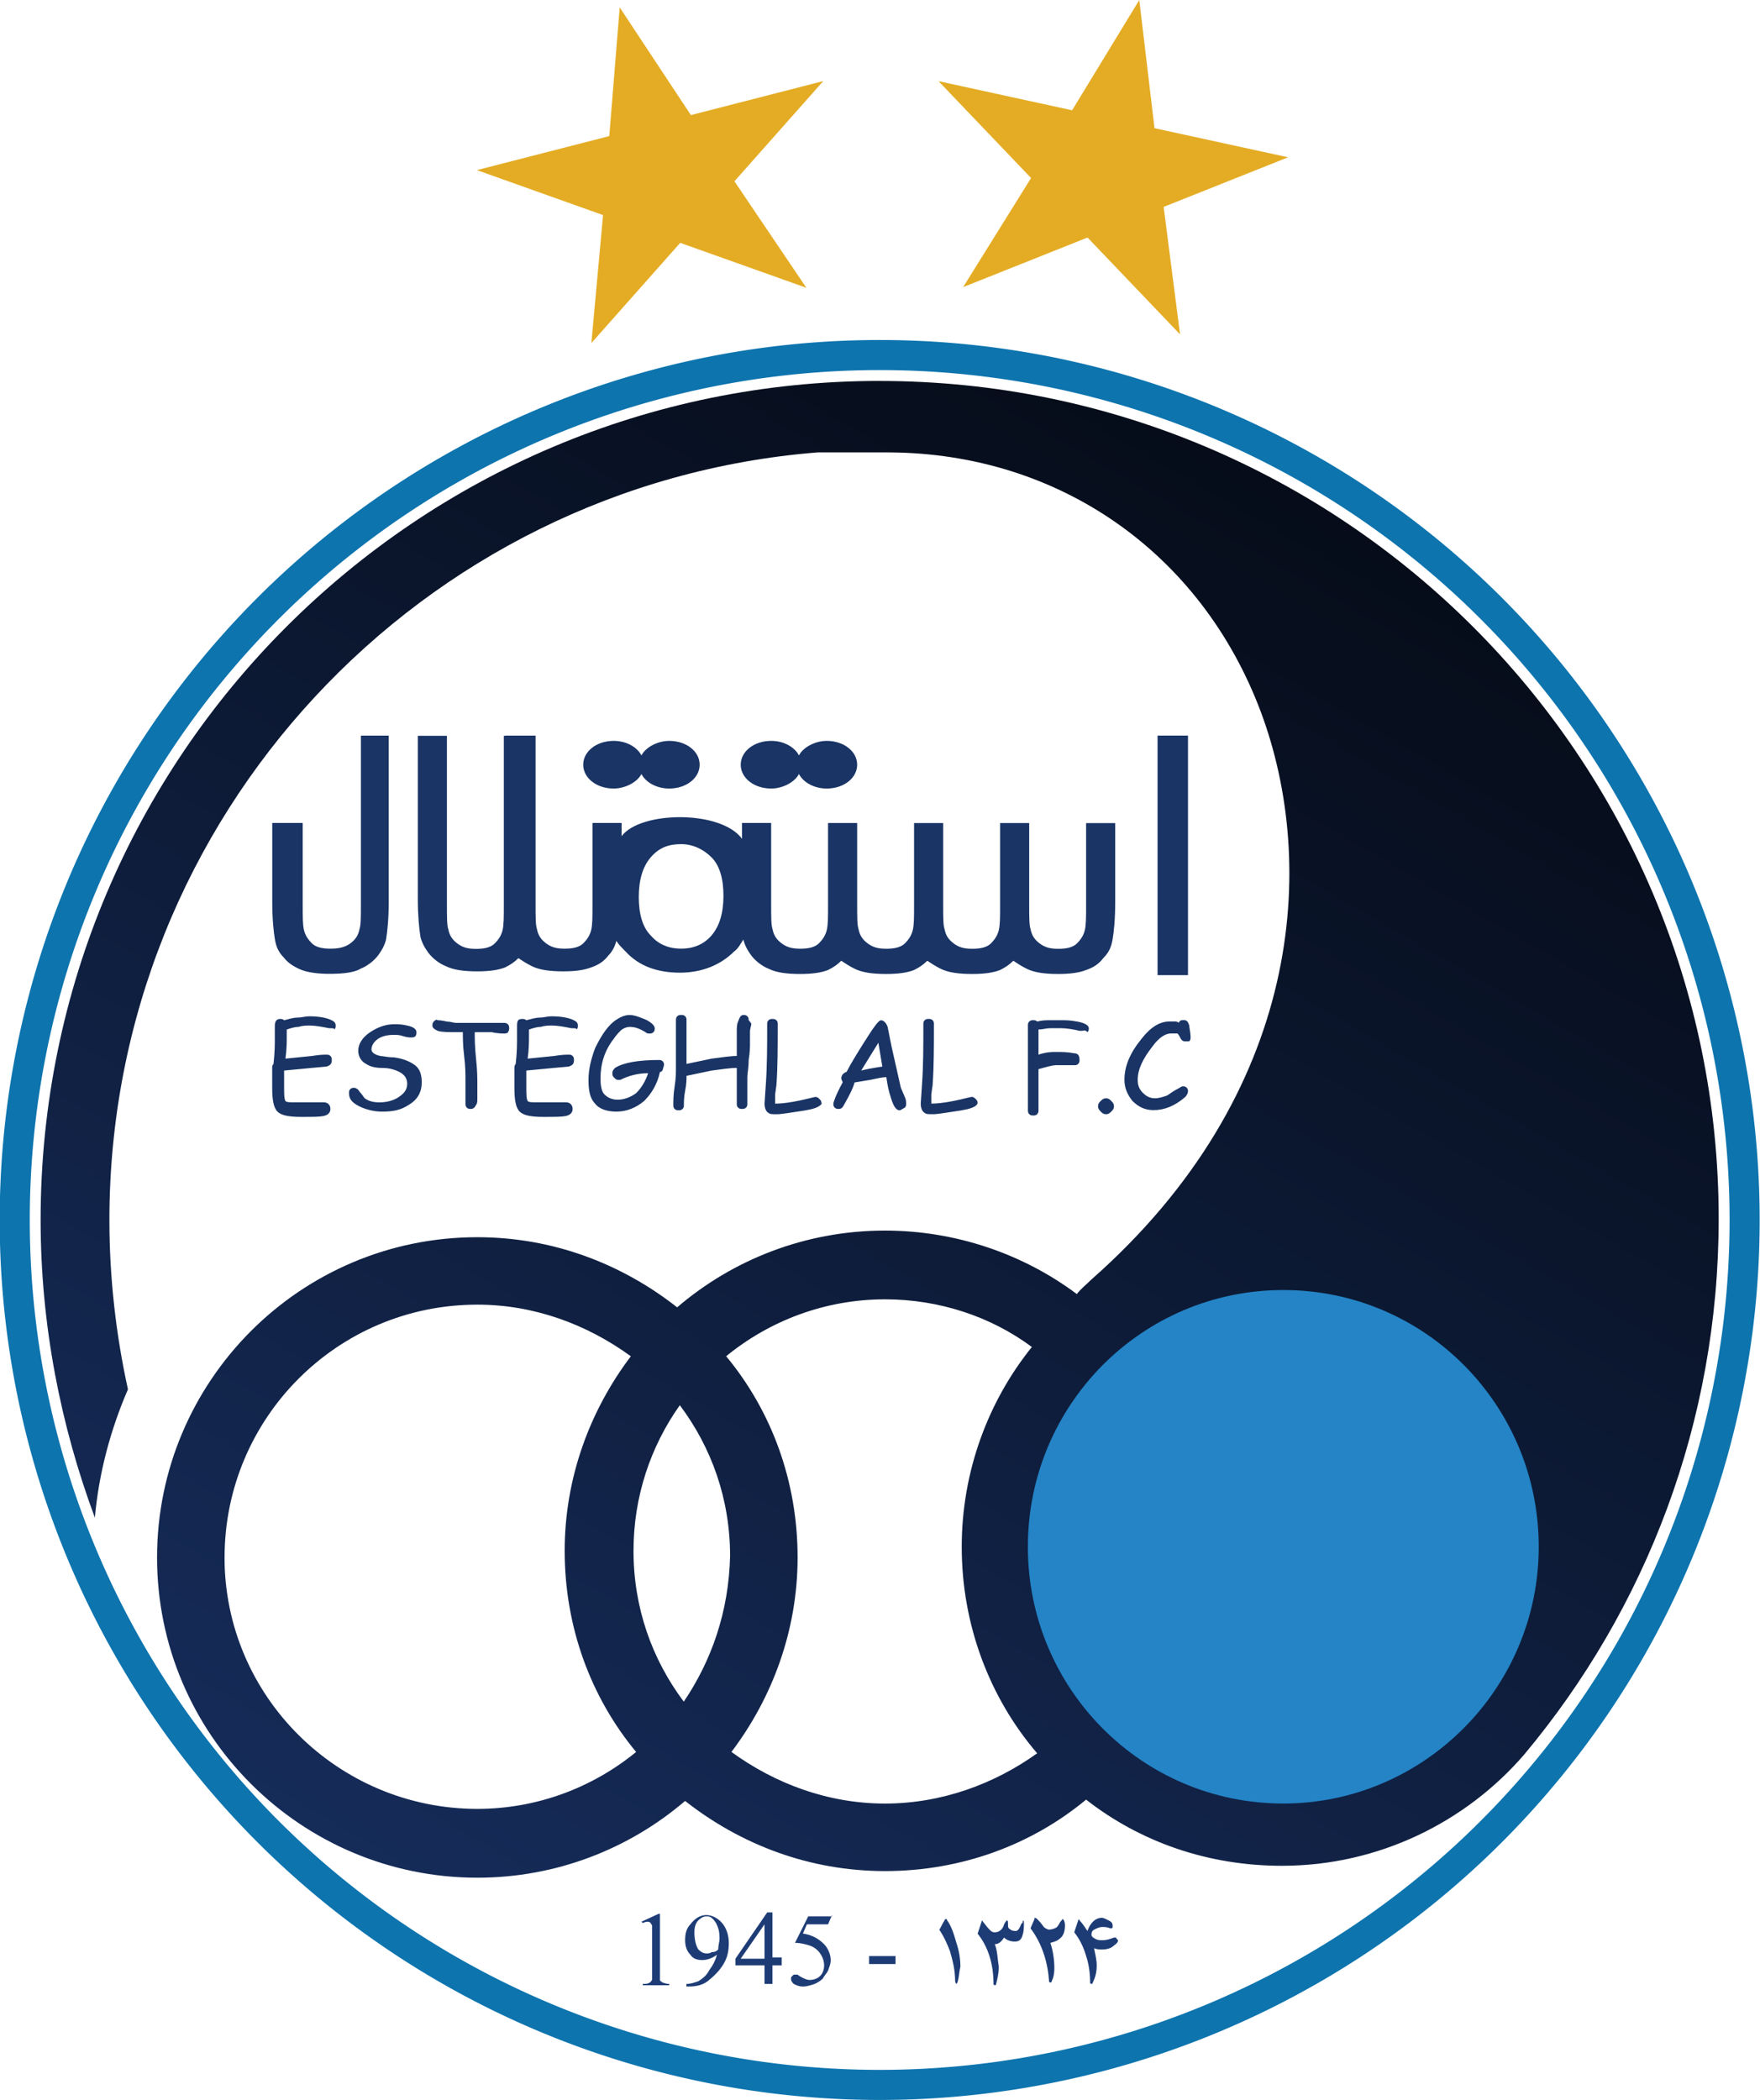 <svg width="670.47" height="800" version="1.1" viewBox="0 0 52.285 62.4" xmlns="http://www.w3.org/2000/svg">
 <style>.st0,.st1,.st2{fill-rule:evenodd;clip-rule:evenodd}.st0{stroke:#cf982b;stroke-width:3.486;stroke-linecap:round;stroke-linejoin:round;stroke-miterlimit:2.613;fill:none}.st1,.st2{fill:url(#d)}.st2{fill:none;stroke:#cf982b;stroke-width:1.162;stroke-linecap:round;stroke-linejoin:round;stroke-miterlimit:2.613}.st3,.st4,.st5,.st6,.st7,.st8{fill-rule:evenodd;clip-rule:evenodd;fill:#fff}.st4,.st5,.st6,.st7,.st8{fill:url(#c)}.st5,.st6,.st7,.st8{fill:url(#b)}.st6,.st7,.st8{fill:url(#a)}.st7,.st8{fill:#2e3192}.st8{fill:none;stroke:#2e3192;stroke-width:2.438;stroke-miterlimit:2.613}.st9{fill:#1f3e80}.st10,.st11,.st12,.st13,.st9{fill-rule:evenodd;clip-rule:evenodd}.st10{stroke:#1f3d7e;stroke-width:2.438;stroke-linecap:round;stroke-linejoin:round;stroke-miterlimit:2.613;fill:none}.st11,.st12,.st13{fill:#e4ac24}.st12,.st13{fill:#1d3c76}.st13{fill:none;stroke:#cf982b;stroke-width:.668;stroke-miterlimit:2.613}.st14{fill:#cf982b}.st14,.st15,.st16{fill-rule:evenodd;clip-rule:evenodd}.st15{stroke:#fff;stroke-width:.114;stroke-miterlimit:2.613;fill:none}.st16{fill:#193465}.st17{fill:#d2ab67}.st17,.st18,.st19{fill-rule:evenodd;clip-rule:evenodd}.st18{stroke:#fff;stroke-width:.216;stroke-miterlimit:22.926;fill:none}.st19{fill:#2484c6}</style>
 <linearGradient id="d" x1="57.455" x2="99.43" y1="58.932" y2="174.26" gradientUnits="userSpaceOnUse">
  <stop stop-color="#1f3f81" offset="0"/>
  <stop offset="1"/>
 </linearGradient>
 <linearGradient id="c" x1="53.919" x2="103.88" y1="159.07" y2="72.528" gradientUnits="userSpaceOnUse">
  <stop stop-color="#1f3f81" offset="0"/>
  <stop offset="1"/>
 </linearGradient>
 <linearGradient id="b" x1="88.019" x2="138.96" y1="178.78" y2="90.541" gradientUnits="userSpaceOnUse">
  <stop stop-color="#1f3f81" offset="0"/>
  <stop offset="1"/>
 </linearGradient>
 <linearGradient id="a" x1="75.273" x2="128.68" y1="173.54" y2="81.027" gradientUnits="userSpaceOnUse">
  <stop stop-color="#1f3f81" offset="0"/>
  <stop offset="1"/>
 </linearGradient>
 <g transform="translate(-52.27 -72.557)">
  <path class="st16" d="m86.66 94.415h0.904v7.118h-0.904z" fill="#0d74ae"/>
  <path class="st16" d="m67.313 94.415h0.865v4.994c0 0.393 0 0.629 0.039 0.747 0.039 0.197 0.118 0.315 0.275 0.433 0.157 0.118 0.315 0.157 0.551 0.157 0.236 0 0.433-0.039 0.551-0.157 0.118-0.118 0.197-0.236 0.236-0.393 0.039-0.157 0.039-0.393 0.039-0.747v-2.438h0.865v0.393c0.551-0.747 2.949-0.786 3.579 0.079v-0.472h0.865v2.399c0 0.393 0 0.629 0.039 0.747 0.039 0.197 0.118 0.315 0.275 0.433s0.315 0.157 0.551 0.157c0.236 0 0.433-0.039 0.551-0.157 0.118-0.118 0.197-0.236 0.236-0.393 0.039-0.157 0.039-0.393 0.039-0.747v-2.438h0.865v2.399c0 0.393 0 0.629 0.039 0.747 0.039 0.197 0.118 0.315 0.275 0.433 0.157 0.118 0.315 0.157 0.551 0.157 0.236 0 0.433-0.039 0.551-0.157 0.118-0.118 0.197-0.236 0.236-0.393 0.039-0.157 0.039-0.393 0.039-0.747v-2.438h0.865v2.399c0 0.393 0 0.629 0.039 0.747 0.039 0.197 0.118 0.315 0.275 0.433s0.315 0.157 0.551 0.157 0.433-0.039 0.551-0.157c0.118-0.118 0.197-0.236 0.236-0.393 0.039-0.157 0.039-0.393 0.039-0.747v-2.438h0.865v2.399c0 0.393 0 0.629 0.039 0.747 0.039 0.197 0.118 0.315 0.275 0.433s0.315 0.157 0.551 0.157 0.433-0.039 0.551-0.157c0.118-0.118 0.197-0.236 0.236-0.393 0.039-0.157 0.039-0.393 0.039-0.747v-2.438h0.865v2.32c0 0.551-0.039 0.904-0.079 1.14-0.039 0.236-0.118 0.393-0.275 0.551-0.118 0.157-0.275 0.275-0.511 0.354-0.197 0.079-0.472 0.118-0.826 0.118-0.393 0-0.708-0.039-0.944-0.157-0.157-0.079-0.275-0.157-0.393-0.236-0.118 0.118-0.236 0.197-0.393 0.275-0.197 0.079-0.472 0.118-0.826 0.118-0.393 0-0.708-0.039-0.944-0.157-0.157-0.079-0.275-0.157-0.393-0.236-0.118 0.118-0.236 0.197-0.393 0.275-0.197 0.079-0.472 0.118-0.826 0.118-0.393 0-0.708-0.039-0.944-0.157-0.157-0.079-0.275-0.157-0.393-0.236-0.118 0.118-0.236 0.197-0.393 0.275-0.197 0.079-0.472 0.118-0.826 0.118-0.393 0-0.708-0.039-0.944-0.157-0.197-0.079-0.393-0.236-0.511-0.393-0.118-0.157-0.197-0.315-0.236-0.472-0.079 0.118-0.157 0.275-0.275 0.354-0.393 0.393-0.944 0.629-1.612 0.629-0.668 0-1.219-0.197-1.612-0.629-0.118-0.118-0.197-0.197-0.275-0.315-0.039 0.157-0.118 0.315-0.236 0.433-0.118 0.157-0.275 0.275-0.511 0.354-0.197 0.079-0.472 0.118-0.826 0.118-0.393 0-0.708-0.039-0.944-0.157-0.157-0.079-0.275-0.157-0.393-0.236-0.118 0.118-0.236 0.197-0.393 0.275-0.197 0.079-0.472 0.118-0.826 0.118-0.393 0-0.708-0.039-0.944-0.157-0.197-0.079-0.393-0.236-0.511-0.393-0.118-0.157-0.197-0.315-0.236-0.472-0.039-0.236-0.079-0.629-0.079-1.14v-4.837h0.865v4.994c0 0.393 0 0.629 0.039 0.747 0.039 0.197 0.118 0.315 0.275 0.433 0.157 0.118 0.315 0.157 0.551 0.157s0.433-0.039 0.551-0.157c0.118-0.118 0.197-0.236 0.236-0.393 0.039-0.157 0.039-0.393 0.039-0.747v-5.033zm3.932 4.798c0 0.511 0.118 0.904 0.354 1.14 0.236 0.275 0.551 0.393 0.904 0.393 0.354 0 0.668-0.118 0.904-0.393 0.236-0.275 0.354-0.668 0.354-1.18s-0.118-0.904-0.354-1.14c-0.236-0.236-0.551-0.393-0.904-0.393-0.393 0-0.668 0.118-0.904 0.393s-0.354 0.668-0.354 1.18z" fill="#0d74ae" stroke-width=".393"/>
  <path class="st16" d="m63.892 94.415h-0.904v4.994c0 0.393 0 0.629-0.039 0.747-0.039 0.197-0.118 0.315-0.275 0.433-0.157 0.118-0.354 0.157-0.59 0.157s-0.433-0.039-0.551-0.157c-0.118-0.118-0.197-0.236-0.236-0.393-0.039-0.157-0.039-0.393-0.039-0.747v-2.438h-0.904v2.32c0 0.551 0.039 0.904 0.079 1.14 0.039 0.236 0.118 0.393 0.275 0.551 0.118 0.157 0.315 0.275 0.511 0.354 0.197 0.079 0.511 0.118 0.826 0.118 0.433 0 0.747-0.039 0.944-0.157 0.197-0.079 0.393-0.236 0.511-0.393 0.118-0.157 0.197-0.315 0.236-0.472 0.039-0.236 0.079-0.629 0.079-1.14v-4.915z" fill="#0d74ae" stroke-width=".393"/>
  <path class="st16" d="m75.178 94.572c0.393 0 0.708 0.197 0.826 0.433 0.118-0.236 0.472-0.433 0.826-0.433 0.511 0 0.904 0.315 0.904 0.708 0 0.393-0.393 0.708-0.904 0.708-0.393 0-0.708-0.197-0.826-0.433-0.118 0.236-0.472 0.433-0.826 0.433-0.511 0-0.904-0.315-0.904-0.708 0-0.393 0.393-0.708 0.904-0.708z" fill="#0d74ae" stroke-width=".393"/>
  <path class="st16" d="m70.498 94.572c0.393 0 0.708 0.197 0.826 0.433 0.118-0.236 0.472-0.433 0.826-0.433 0.511 0 0.904 0.315 0.904 0.708 0 0.393-0.393 0.708-0.904 0.708-0.393 0-0.708-0.197-0.826-0.433-0.118 0.236-0.472 0.433-0.826 0.433-0.511 0-0.904-0.315-0.904-0.708 0-0.393 0.393-0.708 0.904-0.708z" fill="#0d74ae" stroke-width=".393"/>
  <path d="m70.678 72.777 2.115 3.2 3.934-1.011-2.64 2.978 2.138 3.165-3.749-1.336-2.64 2.978 0.347-3.803-3.749-1.336 3.934-1.011z" clip-rule="evenodd" fill="#e4ac24" fill-rule="evenodd" stroke-width=".295"/>
  <path class="st4" d="m78.402 83.876c-13.763 0-24.931 11.168-24.931 24.931 0 3.107 0.59 6.095 1.612 8.848 0.118-1.337 0.472-2.635 0.983-3.814-0.354-1.612-0.551-3.303-0.551-5.033 0-11.994 9.28-21.864 21.038-22.808h2.163c5.033 0.039 9.241 2.989 11.011 7.707 1.691 4.522 1.258 11.325-5.033 16.87-0.157 0.157-0.315 0.275-0.433 0.433-1.573-1.18-3.579-1.887-5.702-1.887-2.359 0-4.522 0.865-6.174 2.281-1.652-1.298-3.696-2.084-5.938-2.084-5.269 0-9.516 4.286-9.516 9.516 0 5.269 4.286 9.516 9.516 9.516 2.359 0 4.522-0.865 6.174-2.281 1.652 1.298 3.696 2.084 5.938 2.084 2.281 0 4.365-0.786 5.977-2.123 1.612 1.258 3.618 1.966 5.82 1.966 2.871 0 5.466-1.298 7.196-3.303 3.618-4.326 5.781-9.87 5.781-15.926 0-13.724-11.168-24.892-24.931-24.892zm-5.82 39.245c-0.944-1.258-1.494-2.792-1.494-4.483 0-1.612 0.511-3.107 1.376-4.326 0.944 1.258 1.494 2.792 1.494 4.483-0.039 1.652-0.551 3.107-1.376 4.326zm-13.645-4.286c0-4.129 3.342-7.511 7.511-7.511 1.691 0 3.264 0.59 4.561 1.534-1.219 1.612-1.966 3.618-1.966 5.781 0 2.281 0.786 4.365 2.123 5.977-1.298 1.062-2.949 1.691-4.719 1.691-4.129 0-7.511-3.342-7.511-7.471zm19.623 7.314c-1.691 0-3.264-0.59-4.562-1.534 1.219-1.612 1.966-3.618 1.966-5.781 0-2.281-0.786-4.365-2.123-5.977 1.298-1.062 2.949-1.691 4.719-1.691 1.612 0 3.146 0.511 4.365 1.416-1.298 1.612-2.084 3.696-2.084 5.938 0 2.32 0.826 4.483 2.241 6.135-1.258 0.904-2.831 1.494-4.522 1.494z" fill="#0d74ae" stroke-width=".393"/>
  <path class="st12" d="m71.324 129.66 0.511-0.236h0.039v1.966c0 0.039 0.039 0.039 0.079 0.079 0.039 0 0.079 0.039 0.197 0.039v0.039h-0.786v-0.039c0.079 0 0.157 0 0.197-0.039 0.039 0 0.039-0.039 0.079-0.079v-1.612c0-0.039-0.039-0.039-0.039-0.079 0 0-0.039-0.039-0.079-0.039-0.039 0-0.079 0-0.157 0.039zm1.337 1.887v-0.039c0.118 0 0.236-0.039 0.354-0.079 0.118-0.079 0.236-0.157 0.315-0.315 0.118-0.157 0.197-0.315 0.236-0.472-0.157 0.118-0.315 0.157-0.433 0.157-0.157 0-0.275-0.039-0.354-0.157-0.118-0.118-0.157-0.275-0.157-0.433 0-0.197 0.039-0.354 0.157-0.472 0.118-0.157 0.275-0.275 0.472-0.275 0.157 0 0.315 0.079 0.433 0.197 0.157 0.157 0.236 0.393 0.236 0.629s-0.039 0.433-0.157 0.629c-0.118 0.197-0.275 0.354-0.472 0.511-0.157 0.118-0.354 0.157-0.551 0.157h-0.079zm0.944-1.062c0-0.118 0.039-0.236 0.039-0.315 0-0.079 0-0.197-0.039-0.315s-0.079-0.197-0.157-0.275c-0.079-0.079-0.118-0.079-0.197-0.079-0.079 0-0.157 0.039-0.236 0.118-0.079 0.079-0.118 0.197-0.118 0.354 0 0.197 0.039 0.393 0.118 0.511 0.079 0.079 0.157 0.118 0.236 0.118 0.039 0 0.118 0 0.157-0.039 0.118 0 0.157-0.039 0.197-0.079zm1.887 0.275v0.197h-0.275v0.551h-0.236v-0.551h-0.865v-0.197l0.944-1.376h0.157v1.337h0.275zm-0.511 0v-1.022l-0.708 1.022zm2.006-1.298-0.118 0.275h-0.629l-0.118 0.275c0.275 0.039 0.472 0.157 0.629 0.315 0.118 0.118 0.197 0.315 0.197 0.472 0 0.118-0.039 0.197-0.079 0.315-0.039 0.079-0.118 0.157-0.157 0.236-0.079 0.079-0.157 0.118-0.236 0.157-0.118 0.039-0.236 0.079-0.354 0.079s-0.197-0.039-0.275-0.079c-0.039-0.039-0.079-0.079-0.079-0.157 0-0.039 0-0.039 0.039-0.079 0.039-0.039 0.039-0.039 0.079-0.039h0.079s0.039 0.039 0.118 0.079c0.079 0.039 0.157 0.079 0.236 0.079 0.118 0 0.236-0.039 0.315-0.118 0.079-0.079 0.118-0.197 0.118-0.315s-0.039-0.236-0.118-0.354c-0.079-0.118-0.197-0.197-0.315-0.236-0.118-0.039-0.275-0.079-0.433-0.079l0.393-0.786h0.708zm1.101 1.219h0.786v0.236h-0.786zm2.635 0.747c0 0.039-0.039 0.079-0.039 0.079s-0.039-0.039-0.039-0.079c0-0.354-0.079-0.629-0.157-0.904-0.079-0.197-0.157-0.393-0.315-0.629 0.039-0.039 0.079-0.157 0.157-0.275 0-0.039 0.039-0.039 0.039-0.039s0.039 0 0.039 0.039c0.118 0.157 0.197 0.393 0.275 0.668 0.079 0.236 0.118 0.472 0.118 0.708-0.039 0.157-0.039 0.315-0.079 0.433zm1.966-1.73c0 0.118 0 0.236-0.039 0.354-0.039 0.157-0.118 0.197-0.236 0.197-0.118 0-0.236-0.039-0.315-0.118-0.079 0.118-0.157 0.197-0.275 0.197 0.079 0.197 0.079 0.433 0.118 0.669 0 0.197-0.039 0.354-0.079 0.511 0 0.039-0.039 0.039-0.039 0.039s-0.039 0-0.039-0.039c0-0.59-0.157-1.101-0.472-1.494l0.118-0.354c0-0.039 0.039-0.039 0.039 0 0.039 0.039 0.118 0.157 0.197 0.236 0.039 0.039 0.079 0.079 0.157 0.079 0.118 0 0.236-0.079 0.275-0.236 0.039-0.079 0.079-0.118 0.079-0.118 0.039 0 0.039 0.039 0.039 0.157 0 0.039 0 0.079 0.079 0.118 0.039 0.039 0.118 0.039 0.157 0.039 0.039 0 0.079-0.039 0.118-0.118 0.039-0.079 0.039-0.118 0.079-0.118 0-0.118 0.039-0.079 0.039 0zm1.219 0.079c0 0.157-0.039 0.275-0.118 0.354-0.079 0.079-0.157 0.118-0.315 0.157 0.079 0.236 0.118 0.511 0.118 0.747 0 0.197-0.039 0.315-0.079 0.393 0 0.039-0.039 0.039-0.039 0.039s-0.039 0-0.039-0.039c-0.039-0.551-0.197-1.101-0.551-1.573l0.118-0.275v-0.039s0.039 0 0.079 0.039c0.039 0.039 0.118 0.118 0.197 0.236 0.039 0.039 0.118 0.079 0.157 0.079 0.079 0 0.197-0.039 0.236-0.079 0 0 0.039-0.039 0.079-0.118 0.039-0.079 0.079-0.079 0.079-0.118 0.039 0 0.079 0.079 0.079 0.197zm1.455 0.59c-0.079 0.079-0.197 0.118-0.354 0.118-0.079 0-0.157 0-0.236-0.039 0.039 0.197 0.079 0.354 0.079 0.511 0 0.197-0.039 0.354-0.118 0.511 0 0.039-0.039 0.039-0.039 0.039s-0.039 0-0.039-0.039c0-0.275-0.039-0.551-0.118-0.786-0.079-0.275-0.197-0.511-0.354-0.708l0.118-0.354c0-0.039 0.039-0.039 0.039 0 0.079 0.079 0.157 0.197 0.236 0.315 0.079-0.236 0.236-0.393 0.433-0.393 0.039 0 0.118 0.039 0.197 0.079 0.079 0.039 0.118 0.079 0.118 0.157v0.039s0 0.039-0.039 0.039h-0.039c-0.079-0.039-0.157-0.039-0.236-0.039-0.079 0-0.157 0.039-0.236 0.079-0.079 0.039-0.079 0.118-0.079 0.157 0 0.039 0.039 0.079 0.118 0.118 0.079 0.039 0.118 0.039 0.197 0.039 0.157 0 0.236-0.039 0.354-0.079h0.039s0.039 0 0.039 0.039c0.079 0.039 0.039 0.118-0.079 0.197z" fill="#0d74ae" stroke-width=".393"/>
  <path class="st19" d="m90.396 110.89c4.208 0 7.59 3.421 7.59 7.629s-3.421 7.629-7.59 7.629c-4.208 0-7.59-3.421-7.59-7.629s3.382-7.629 7.59-7.629z" fill="#7ceef9" stroke-width=".393"/>
  <path class="st16" d="m62.083 103.11h-0.039c-0.197-0.039-0.393-0.079-0.59-0.079-0.079 0-0.197 0-0.315 0.039-0.118 0-0.236 0.039-0.354 0.079v0.197c0 0.157 0 0.393-0.039 0.668l0.786-0.079c0.236-0.039 0.354-0.039 0.433-0.039 0.039 0 0.079 0 0.118 0.039 0.039 0.039 0.039 0.079 0.039 0.118 0 0.118-0.039 0.157-0.157 0.197l-0.433 0.039-0.826 0.079v0.433c0 0.275 0 0.393 0.039 0.472 0.039 0.039 0.118 0.039 0.275 0.039h0.865c0.118 0 0.197 0.079 0.197 0.197 0 0.079-0.039 0.157-0.157 0.197-0.118 0.039-0.354 0.039-0.708 0.039-0.354 0-0.59-0.039-0.708-0.157-0.118-0.118-0.157-0.354-0.157-0.708v-0.59c0-0.039 0-0.079 0.039-0.118 0.039-0.354 0.039-0.59 0.039-0.747v-0.393c0-0.157 0.079-0.197 0.157-0.197 0.039 0 0.079 0 0.118 0.039 0.157-0.039 0.275-0.079 0.393-0.079s0.236-0.039 0.354-0.039c0.275 0 0.511 0.039 0.668 0.118 0.079 0.039 0.118 0.079 0.118 0.157 0 0.039 0 0.079-0.039 0.118 0-0.039-0.039-0.039-0.118-0.039zm0.551 1.927c0-0.039 0-0.079 0.039-0.118 0.039-0.039 0.079-0.039 0.118-0.039 0.039 0 0.118 0.039 0.157 0.118 0.079 0.079 0.118 0.157 0.157 0.197 0.118 0.079 0.236 0.118 0.433 0.118 0.197 0 0.354-0.039 0.511-0.118 0.197-0.118 0.315-0.236 0.315-0.433 0-0.157-0.079-0.275-0.236-0.354-0.157-0.079-0.315-0.118-0.511-0.118-0.197 0-0.354-0.039-0.472-0.118-0.157-0.079-0.236-0.236-0.236-0.393 0-0.197 0.118-0.393 0.354-0.551 0.236-0.157 0.472-0.236 0.708-0.236 0.118 0 0.236 0 0.393 0.039 0.197 0.039 0.275 0.118 0.275 0.197 0 0.118-0.039 0.157-0.157 0.157-0.039 0-0.118 0-0.236-0.039-0.118-0.039-0.197-0.039-0.275-0.039-0.197 0-0.354 0.039-0.472 0.118-0.118 0.079-0.197 0.197-0.197 0.315 0 0.079 0.079 0.157 0.275 0.197 0.079 0 0.197 0.039 0.393 0.039 0.275 0.039 0.472 0.118 0.629 0.236s0.197 0.315 0.197 0.511c0 0.275-0.118 0.511-0.393 0.668-0.236 0.157-0.472 0.197-0.786 0.197-0.197 0-0.393-0.039-0.59-0.118-0.275-0.118-0.393-0.236-0.393-0.433zm4.64-1.77c-0.079 0-0.236 0-0.393-0.039h-0.511c0 0.157 0 0.433 0.039 0.786 0.039 0.354 0.039 0.59 0.039 0.786v0.393c0 0.079 0 0.157-0.039 0.197-0.039 0.079-0.079 0.118-0.157 0.118-0.039 0-0.079 0-0.118-0.039-0.039-0.039-0.039-0.079-0.039-0.118v-0.708c0-0.157 0-0.393-0.039-0.708-0.039-0.315-0.039-0.551-0.039-0.708h-0.157c-0.275 0-0.472 0-0.59-0.039-0.079-0.039-0.157-0.079-0.157-0.157 0-0.039 0-0.079 0.039-0.118 0.039-0.039 0.079-0.079 0.118-0.039 0.039 0 0.118 0 0.275 0.039 0.118 0 0.197 0.039 0.275 0.039h1.416c0.039 0 0.079 0 0.118 0.039 0.039 0.039 0.039 0.079 0.039 0.118 0 0.039 0 0.079-0.039 0.118 0.039 0-0.039 0.039-0.079 0.039zm2.006-0.157h-0.039c-0.197-0.039-0.393-0.079-0.59-0.079-0.079 0-0.197 0-0.315 0.039-0.118 0-0.236 0.039-0.354 0.079v0.197c0 0.157 0 0.393-0.039 0.668l0.786-0.079c0.236-0.039 0.354-0.039 0.433-0.039 0.039 0 0.079 0 0.118 0.039 0.039 0.039 0.039 0.079 0.039 0.118 0 0.118-0.039 0.157-0.157 0.197l-0.433 0.039-0.826 0.079v0.433c0 0.275 0 0.393 0.039 0.472 0.039 0.039 0.118 0.039 0.275 0.039h0.865c0.118 0 0.197 0.079 0.197 0.197 0 0.079-0.039 0.157-0.157 0.197-0.118 0.039-0.354 0.039-0.708 0.039s-0.59-0.039-0.708-0.157c-0.118-0.118-0.157-0.354-0.157-0.708v-0.59c0-0.039 0-0.079 0.039-0.118 0.039-0.354 0.039-0.59 0.039-0.747v-0.393c0-0.157 0.039-0.197 0.157-0.197 0.039 0 0.079 0 0.118 0.039 0.157-0.039 0.275-0.079 0.393-0.079s0.236-0.039 0.354-0.039c0.275 0 0.511 0.039 0.668 0.118 0.079 0.039 0.118 0.079 0.118 0.157 0 0.039 0 0.079-0.039 0.118 0-0.039-0.039-0.039-0.118-0.039zm2.595 1.298c-0.079 0.354-0.236 0.629-0.472 0.865-0.236 0.197-0.511 0.315-0.826 0.315-0.275 0-0.511-0.079-0.629-0.236-0.157-0.157-0.197-0.393-0.197-0.708s0.079-0.629 0.197-0.944c0.157-0.315 0.315-0.59 0.551-0.786 0.157-0.118 0.315-0.197 0.472-0.197 0.118 0 0.236 0.039 0.433 0.118 0.197 0.079 0.315 0.197 0.315 0.275 0 0.039 0 0.079-0.039 0.118-0.039 0.039-0.079 0.039-0.118 0.039-0.039 0-0.079 0-0.118-0.039-0.197-0.118-0.315-0.157-0.472-0.157-0.079 0-0.197 0.039-0.275 0.118-0.039 0.039-0.118 0.118-0.197 0.236-0.275 0.354-0.393 0.747-0.393 1.18 0 0.236 0.039 0.393 0.118 0.472 0.079 0.079 0.197 0.157 0.393 0.157 0.197 0 0.393-0.079 0.551-0.197 0.157-0.157 0.275-0.354 0.354-0.59-0.315 0-0.59 0.079-0.826 0.197h-0.079c-0.039 0-0.079-0.039-0.118-0.079-0.039-0.039-0.039-0.079-0.039-0.118 0-0.079 0.039-0.118 0.079-0.157 0.236-0.157 0.708-0.236 1.298-0.236 0.039 0 0.079 0 0.118 0.039 0.039 0.039 0.039 0.079 0.039 0.118-0.039 0.118-0.039 0.197-0.118 0.197zm2.713-1.416c0 0.039-0.039 0.118-0.039 0.236v0.315c0 0.118 0 0.275-0.039 0.511 0 0.236-0.039 0.393-0.039 0.511v0.786c0 0.039 0 0.079-0.039 0.118-0.039 0.039-0.079 0.039-0.118 0.039-0.039 0-0.079 0-0.118-0.039-0.039-0.039-0.039-0.079-0.039-0.118v-1.062c-0.197 0-0.433 0.039-0.747 0.079l-0.747 0.157c0 0.118 0 0.236-0.039 0.433s-0.039 0.354-0.039 0.433c0 0.039 0 0.079-0.039 0.118-0.039 0.039-0.079 0.039-0.118 0.039-0.039 0-0.079 0-0.118-0.039-0.039-0.039-0.039-0.079-0.039-0.118 0-0.118 0-0.315 0.039-0.551s0.039-0.433 0.039-0.551v-1.416c0-0.039 0-0.079 0.039-0.118 0.039-0.039 0.079-0.039 0.118-0.039 0.039 0 0.079 0 0.118 0.039 0.039 0.039 0.039 0.079 0.039 0.118v1.298l0.747-0.157c0.315-0.039 0.551-0.079 0.747-0.079v-0.747c0-0.079 0-0.197 0.039-0.275 0.039-0.118 0.079-0.197 0.157-0.197 0.039 0 0.079 0 0.118 0.039 0.039 0.039 0.039 0.079 0.039 0.118 0.079 0.079 0.079 0.118 0.079 0.118zm2.006 2.438c-0.118 0.079-0.354 0.118-0.629 0.157-0.275 0.039-0.472 0.079-0.629 0.079-0.118 0-0.197 0-0.236-0.039-0.079-0.039-0.118-0.157-0.118-0.275l0.039-0.59c0.039-0.551 0.039-1.14 0.039-1.77 0-0.039 0-0.079 0.039-0.118 0.039-0.039 0.079-0.039 0.118-0.039 0.039 0 0.079 0 0.118 0.039 0.039 0.039 0.039 0.079 0.039 0.118 0 0.668 0 1.258-0.039 1.809l-0.039 0.275v0.275c0.315 0 0.708-0.079 1.18-0.197h0.039c0.039 0 0.079 0.039 0.118 0.079 0.039 0.039 0.039 0.079 0.039 0.118 0.039-0.039 0 0.039-0.079 0.079zm2.399 0.118c-0.118 0-0.197-0.157-0.275-0.433-0.039-0.118-0.079-0.275-0.118-0.551-0.118 0-0.275 0.039-0.472 0.079l-0.472 0.079c-0.039 0.157-0.157 0.393-0.315 0.668-0.039 0.079-0.079 0.118-0.157 0.118-0.039 0-0.079 0-0.118-0.039-0.039-0.039-0.039-0.079-0.039-0.118 0-0.039 0.079-0.275 0.275-0.629 0-0.039-0.039-0.079-0.039-0.118 0-0.079 0.039-0.157 0.157-0.197 0.118-0.236 0.315-0.551 0.511-0.865 0.275-0.433 0.433-0.668 0.511-0.668 0.079 0 0.157 0.079 0.197 0.197l0.118 0.59 0.275 1.219 0.118 0.275c0.039 0.079 0.039 0.157 0.039 0.197 0 0.039 0 0.079-0.039 0.118-0.079 0.039-0.118 0.079-0.157 0.079zm-0.629-2.006-0.511 0.826c0.157-0.039 0.354-0.079 0.629-0.118zm2.871 1.887c-0.118 0.079-0.354 0.118-0.629 0.157-0.275 0.039-0.472 0.079-0.629 0.079-0.118 0-0.197 0-0.236-0.039-0.079-0.039-0.118-0.157-0.118-0.275l0.039-0.59c0.039-0.551 0.039-1.14 0.039-1.77 0-0.039 0-0.079 0.039-0.118 0.039-0.039 0.079-0.039 0.118-0.039 0.039 0 0.079 0 0.118 0.039 0.039 0.039 0.039 0.079 0.039 0.118 0 0.668 0 1.258-0.039 1.809l-0.039 0.275v0.275c0.315 0 0.708-0.079 1.18-0.197h0.039c0.039 0 0.079 0.039 0.118 0.079 0.039 0.039 0.039 0.079 0.039 0.118 0-0.039 0 0.039-0.079 0.079zm3.185-2.241h-0.079c-0.157-0.039-0.354-0.079-0.59-0.079h-0.275c-0.118 0-0.236 0.039-0.354 0.039v0.747c0.236-0.079 0.393-0.079 0.511-0.079 0.197 0 0.354 0 0.551 0.039 0.118 0 0.157 0.079 0.157 0.197 0 0.039 0 0.079-0.039 0.118-0.039 0.039-0.079 0.039-0.118 0.039h-0.551c-0.079 0-0.236 0.039-0.511 0.118v1.219c0 0.039 0 0.079-0.039 0.118-0.039 0.039-0.079 0.039-0.118 0.039-0.039 0-0.079 0-0.118-0.039-0.039-0.039-0.039-0.079-0.039-0.118v-2.517c0-0.039 0-0.079 0.039-0.118 0.039-0.039 0.079-0.039 0.118-0.039 0.039 0 0.079 0 0.118 0.039 0.157-0.039 0.275-0.039 0.393-0.039h0.315c0.118 0 0.275 0 0.472 0.039 0.236 0.039 0.354 0.118 0.354 0.197 0 0.039 0 0.079-0.039 0.118-0.079-0.079-0.118-0.039-0.157-0.039zm0.708 2.477c-0.079 0-0.118-0.039-0.157-0.079-0.039-0.039-0.079-0.079-0.079-0.157 0-0.079 0.039-0.118 0.079-0.157 0.039-0.039 0.079-0.079 0.157-0.079 0.079 0 0.118 0.039 0.157 0.079 0.039 0.039 0.079 0.079 0.079 0.157 0 0.079-0.039 0.118-0.079 0.157-0.039 0.039-0.079 0.079-0.157 0.079zm2.359-2.163c-0.079 0-0.118-0.039-0.157-0.118-0.039-0.079-0.079-0.118-0.079-0.118h-0.197c-0.157 0-0.354 0.118-0.551 0.393-0.275 0.354-0.433 0.668-0.433 0.983 0 0.157 0.039 0.275 0.157 0.393 0.118 0.118 0.236 0.157 0.354 0.157s0.236-0.039 0.354-0.079c0.079-0.039 0.157-0.118 0.315-0.197 0.079-0.039 0.118-0.079 0.157-0.079 0.039 0 0.079 0 0.118 0.039 0.039 0.039 0.039 0.079 0.039 0.118 0 0.039-0.039 0.118-0.079 0.157-0.315 0.275-0.629 0.393-0.944 0.393-0.236 0-0.433-0.079-0.629-0.275-0.157-0.197-0.236-0.393-0.236-0.629 0-0.393 0.157-0.786 0.511-1.219 0.275-0.354 0.551-0.511 0.826-0.511h0.157c0.039 0 0.079 0 0.118 0.039 0.039-0.079 0.079-0.079 0.157-0.079 0.079 0 0.118 0.039 0.157 0.157 0 0.079 0.039 0.197 0.039 0.354 0 0.039 0 0.079-0.039 0.118z" fill="#0d74ae" stroke-width=".393"/>
  <path d="m86.117 72.557 0.452 3.809 3.969 0.865-3.697 1.474 0.487 3.788-2.749-2.878-3.697 1.474 2.019-3.242-2.749-2.878 3.969 0.865z" clip-rule="evenodd" fill="#e4ac24" fill-rule="evenodd" stroke-width=".295"/>
  <path d="m78.403 82.66a26.148 26.148 0 0 0-26.148 26.148 26.148 26.148 0 0 0 26.148 26.148 26.148 26.148 0 0 0 26.148-26.148 26.148 26.148 0 0 0-26.148-26.148zm0 0.894a25.254 25.254 0 0 1 25.254 25.254 25.254 25.254 0 0 1-25.254 25.254 25.254 25.254 0 0 1-25.254-25.254 25.254 25.254 0 0 1 25.254-25.254z" fill="#0d74ae"/>
 </g>
</svg>
